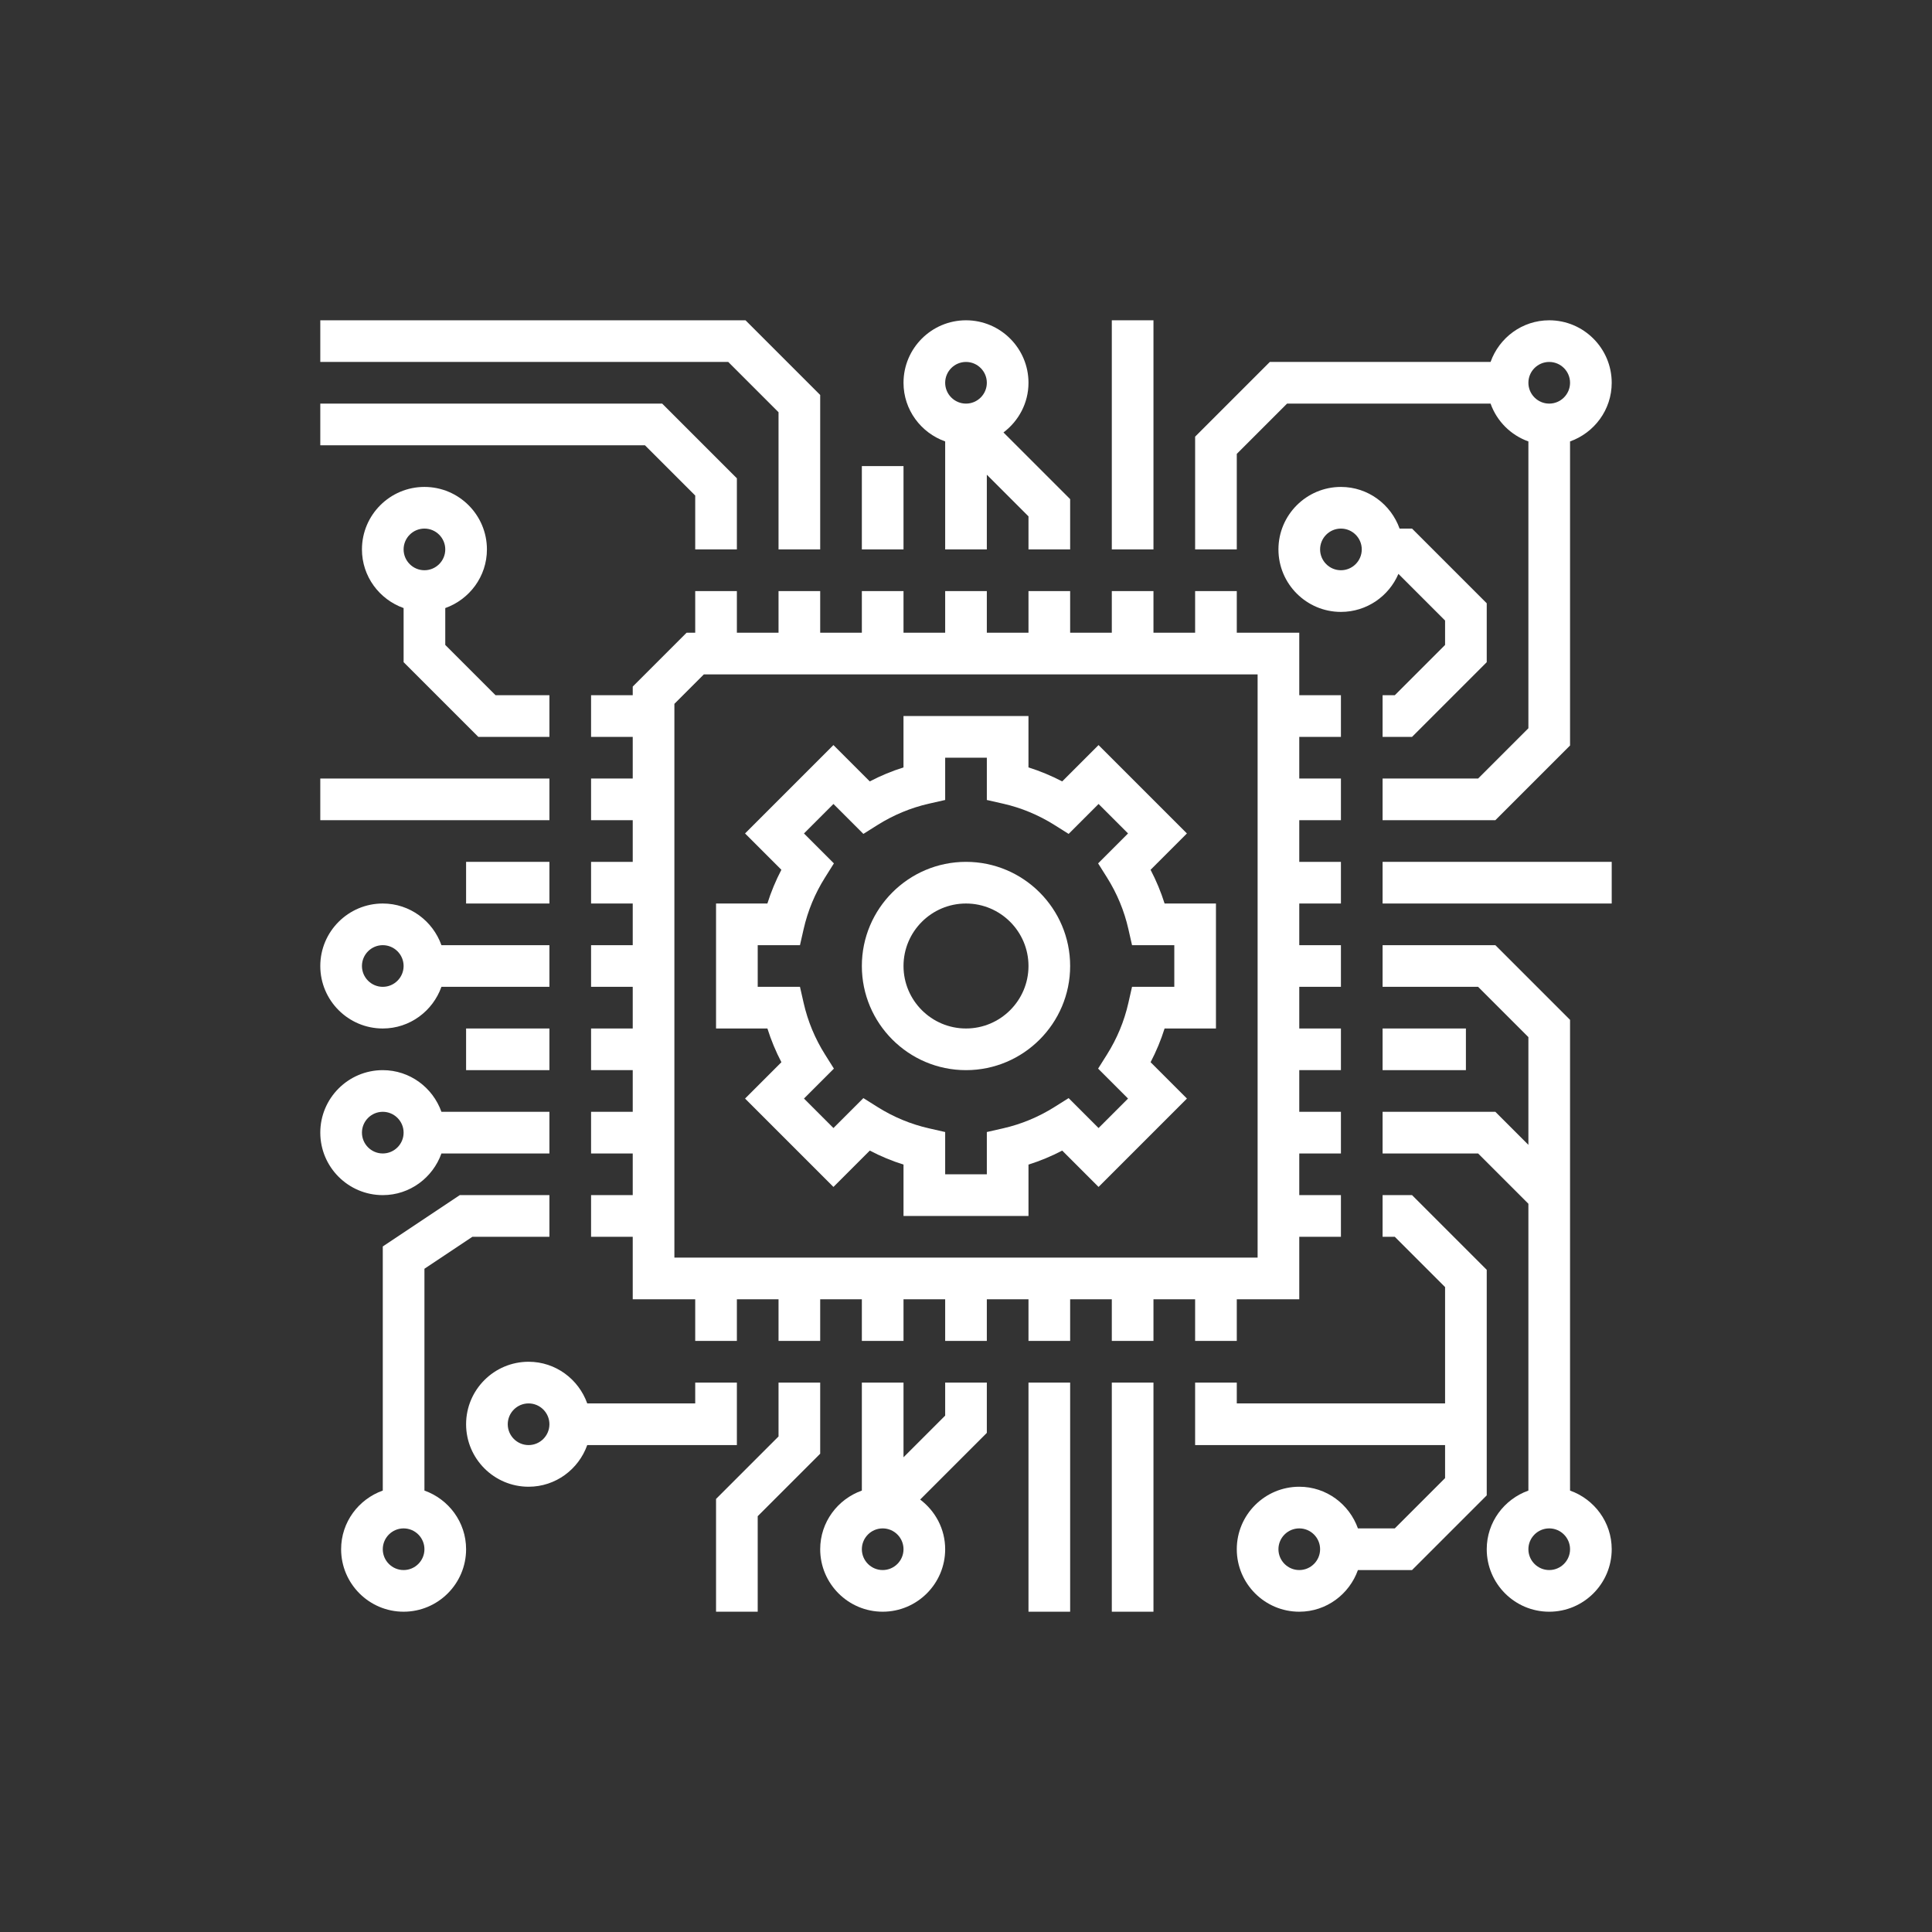 <?xml version="1.0" encoding="UTF-8" standalone="no"?>
<svg id="svg3768" xmlns:rdf="http://www.w3.org/1999/02/22-rdf-syntax-ns#" xmlns="http://www.w3.org/2000/svg" height="100" width="100" version="1.1" xmlns:cc="http://creativecommons.org/ns#" xmlns:dc="http://purl.org/dc/elements/1.1/" viewBox="0 0 100 100">
 <rect x="0" y="0" width="100" height="100" fill="#333333" stroke="none"/>
 <g id="g3774" fill="#fff" transform="matrix(.69 0 0 .69 15.5 15.5)">
  <svg id="svg3776" xml:space="preserve" height="100%" viewBox="0 0 64 64" width="100%" version="1.1" y="0px" x="0px" fill="#ffffff"><g id="g3778"><path id="path3780" d="m6 57.184v-10.649l2.303-1.535h3.697v-2h-4.303l-3.697 2.465v11.719c-1.161 0.414-2 1.514-2 2.816 0 1.654 1.346 3 3 3s3-1.346 3-3c0-1.302-0.839-2.402-2-2.816zm-1 3.816c-0.551 0-1-0.449-1-1s0.449-1 1-1 1 0.449 1 1-0.449 1-1 1z"/><path id="path3782" d="m6.816 41h5.184v-2h-5.184c-0.414-1.161-1.514-2-2.816-2-1.654 0-3 1.346-3 3s1.346 3 3 3c1.302 0 2.402-0.839 2.816-2zm-3.816-1c0-0.551 0.449-1 1-1s1 0.449 1 1-0.449 1-1 1-1-0.449-1-1z"/><path id="path3784" d="m4 35c1.302 0 2.402-0.839 2.816-2h5.184v-2h-5.184c-0.414-1.161-1.514-2-2.816-2-1.654 0-3 1.346-3 3s1.346 3 3 3zm0-4c0.551 0 1 0.449 1 1s-0.449 1-1 1-1-0.449-1-1 0.449-1 1-1z"/><rect id="rect3786" y="35" width="4" x="8" height="2"/><rect id="rect3788" y="27" width="4" x="8" height="2"/><rect id="rect3790" y="23" width="11" x="1" height="2"/><path id="path3792" d="m8.586 21h3.414v-2h-2.586l-2.414-2.414v-1.77c1.161-0.414 2-1.514 2-2.816 0-1.654-1.346-3-3-3s-3 1.346-3 3c0 1.302 0.839 2.402 2 2.816v2.598l3.586 3.586zm-2.586-10c0.551 0 1 0.449 1 1s-0.449 1-1 1-1-0.449-1-1 0.449-1 1-1z"/><polygon id="polygon3794" points="21 12 21 8.586 17.414 5 1 5 1 7 16.586 7 19 9.414 19 12"/><polygon id="polygon3796" points="25 12 25 4.586 21.414 1 1 1 1 3 20.586 3 23 5.414 23 12"/><rect id="rect3798" y="8" width="2" x="27" height="4"/><rect id="rect3800" y="1" width="2" x="39" height="11"/><path id="path3802" d="m31 6.816v5.184h2v-3.586l2 2v1.586h2v-2.414l-3.201-3.201c0.725-0.548 1.201-1.408 1.201-2.385 0-1.654-1.346-3-3-3s-3 1.346-3 3c0 1.302 0.839 2.402 2 2.816zm1-3.816c0.551 0 1 0.449 1 1s-0.449 1-1 1-1-0.449-1-1 0.449-1 1-1z"/><path id="path3804" d="m45 7.414 2.414-2.414h9.77c0.302 0.847 0.969 1.514 1.816 1.816v13.77l-2.414 2.414h-4.586v2h5.414l3.586-3.586v-14.598c1.161-0.414 2-1.514 2-2.816 0-1.654-1.346-3-3-3-1.302 0-2.402 0.839-2.816 2h-10.598l-3.586 3.586v5.414h2v-4.586zm15-4.414c0.551 0 1 0.449 1 1s-0.449 1-1 1-1-0.449-1-1 0.449-1 1-1z"/><path id="path3806" d="m52.76 13.174 2.24 2.24v1.172l-2.414 2.414h-0.586v2h1.414l3.586-3.586v-2.828l-3.586-3.586h-0.598c-0.414-1.161-1.514-2-2.816-2-1.654 0-3 1.346-3 3s1.346 3 3 3c1.238 0 2.302-0.754 2.76-1.826zm-2.76-0.174c-0.551 0-1-0.449-1-1s0.449-1 1-1 1 0.449 1 1-0.449 1-1 1z"/><rect id="rect3808" y="27" width="11" x="52" height="2"/><path id="path3810" d="m61 57.184v-22.598l-3.586-3.586h-5.414v2h4.586l2.414 2.414v5.172l-1.586-1.586h-5.414v2h4.586l2.414 2.414v13.77c-1.161 0.414-2 1.514-2 2.816 0 1.654 1.346 3 3 3s3-1.346 3-3c0-1.302-0.839-2.402-2-2.816zm-1 3.816c-0.551 0-1-0.449-1-1s0.449-1 1-1 1 0.449 1 1-0.449 1-1 1z"/><rect id="rect3812" y="35" width="4" x="52" height="2"/><path id="path3814" d="m57 57.414v-10.828l-3.586-3.586h-1.414v2h0.586l2.414 2.414v5.586h-10v-1h-2v3h12v1.586l-2.414 2.414h-1.77c-0.414-1.161-1.514-2-2.816-2-1.654 0-3 1.346-3 3s1.346 3 3 3c1.302 0 2.402-0.839 2.816-2h2.598l3.586-3.586zm-9 3.586c-0.551 0-1-0.449-1-1s0.449-1 1-1 1 0.449 1 1-0.449 1-1 1z"/><path id="path3816" d="m21 55v-3h-2v1h-5.184c-0.414-1.161-1.514-2-2.816-2-1.654 0-3 1.346-3 3s1.346 3 3 3c1.302 0 2.402-0.839 2.816-2h7.184zm-10 0c-0.551 0-1-0.449-1-1s0.449-1 1-1 1 0.449 1 1-0.449 1-1 1z"/><rect id="rect3818" y="52" width="2" x="39" height="11"/><rect id="rect3820" y="52" width="2" x="35" height="11"/><path id="path3822" d="m31 53.586-2 2v-3.586h-2v5.184c-1.161 0.414-2 1.514-2 2.816 0 1.654 1.346 3 3 3s3-1.346 3-3c0-0.977-0.476-1.837-1.201-2.385l3.201-3.201v-2.414h-2v1.586zm-3 7.414c-0.551 0-1-0.449-1-1s0.449-1 1-1 1 0.449 1 1-0.449 1-1 1z"/><polygon id="polygon3824" points="23 54.586 20 57.586 20 63 22 63 22 58.414 25 55.414 25 52 23 52"/><path id="path3826" d="m43 48v2h2v-2h3v-3h2v-2h-2v-2h2v-2h-2v-2h2v-2h-2v-2h2v-2h-2v-2h2v-2h-2v-2h2v-2h-2v-2h2v-2h-2v-3h-3v-2h-2v2h-2v-2h-2v2h-2v-2h-2v2h-2v-2h-2v2h-2v-2h-2v2h-2v-2h-2v2h-2v-2h-2v2h-0.414l-2.586 2.586v0.414h-2v2h2v2h-2v2h2v2h-2v2h2v2h-2v2h2v2h-2v2h2v2h-2v2h2v2h-2v2h2v3h3v2h2v-2h2v2h2v-2h2v2h2v-2h2v2h2v-2h2v2h2v-2h2v2h2v-2h2zm-25-28.586 1.414-1.414h26.586v28h-28v-26.586z"/><path id="path3828" d="m40.861 27.381 1.745-1.745-4.243-4.243-1.745 1.745c-0.521-0.272-1.062-0.497-1.619-0.672v-2.466h-6v2.466c-0.557 0.175-1.098 0.4-1.619 0.672l-1.745-1.745-4.243 4.243 1.745 1.745c-0.272 0.52-0.497 1.061-0.672 1.619h-2.465v6h2.466c0.176 0.558 0.4 1.099 0.672 1.619l-1.745 1.745 4.243 4.243 1.745-1.745c0.52 0.272 1.061 0.497 1.619 0.672v2.466h6v-2.466c0.558-0.176 1.099-0.4 1.619-0.672l1.745 1.745 4.243-4.243-1.745-1.745c0.272-0.521 0.497-1.062 0.672-1.619h2.466v-6h-2.466c-0.176-0.557-0.4-1.098-0.673-1.619zm1.139 5.619h-2.029l-0.177 0.779c-0.198 0.874-0.544 1.706-1.027 2.473l-0.425 0.675 1.437 1.437-1.415 1.415-1.437-1.437-0.676 0.425c-0.766 0.483-1.598 0.828-2.473 1.027l-0.778 0.177v2.029h-2v-2.029l-0.778-0.177c-0.875-0.199-1.707-0.544-2.473-1.027l-0.676-0.425-1.437 1.437-1.415-1.415 1.437-1.437-0.425-0.676c-0.483-0.766-0.828-1.598-1.027-2.473l-0.177-0.778h-2.029v-2h2.029l0.177-0.778c0.199-0.875 0.544-1.707 1.027-2.473l0.425-0.676-1.437-1.437 1.415-1.415 1.437 1.437 0.675-0.425c0.768-0.483 1.6-0.829 2.473-1.027l0.779-0.177v-2.029h2v2.029l0.779 0.177c0.874 0.198 1.706 0.544 2.473 1.027l0.675 0.425 1.437-1.437 1.415 1.415-1.437 1.437 0.425 0.675c0.483 0.768 0.829 1.6 1.027 2.473l0.177 0.779h2.029v2z"/><path id="path3830" d="m32 27c-2.757 0-5 2.243-5 5s2.243 5 5 5 5-2.243 5-5-2.243-5-5-5zm0 8c-1.654 0-3-1.346-3-3s1.346-3 3-3 3 1.346 3 3-1.346 3-3 3z"/></g></svg>
 </g>
</svg>
